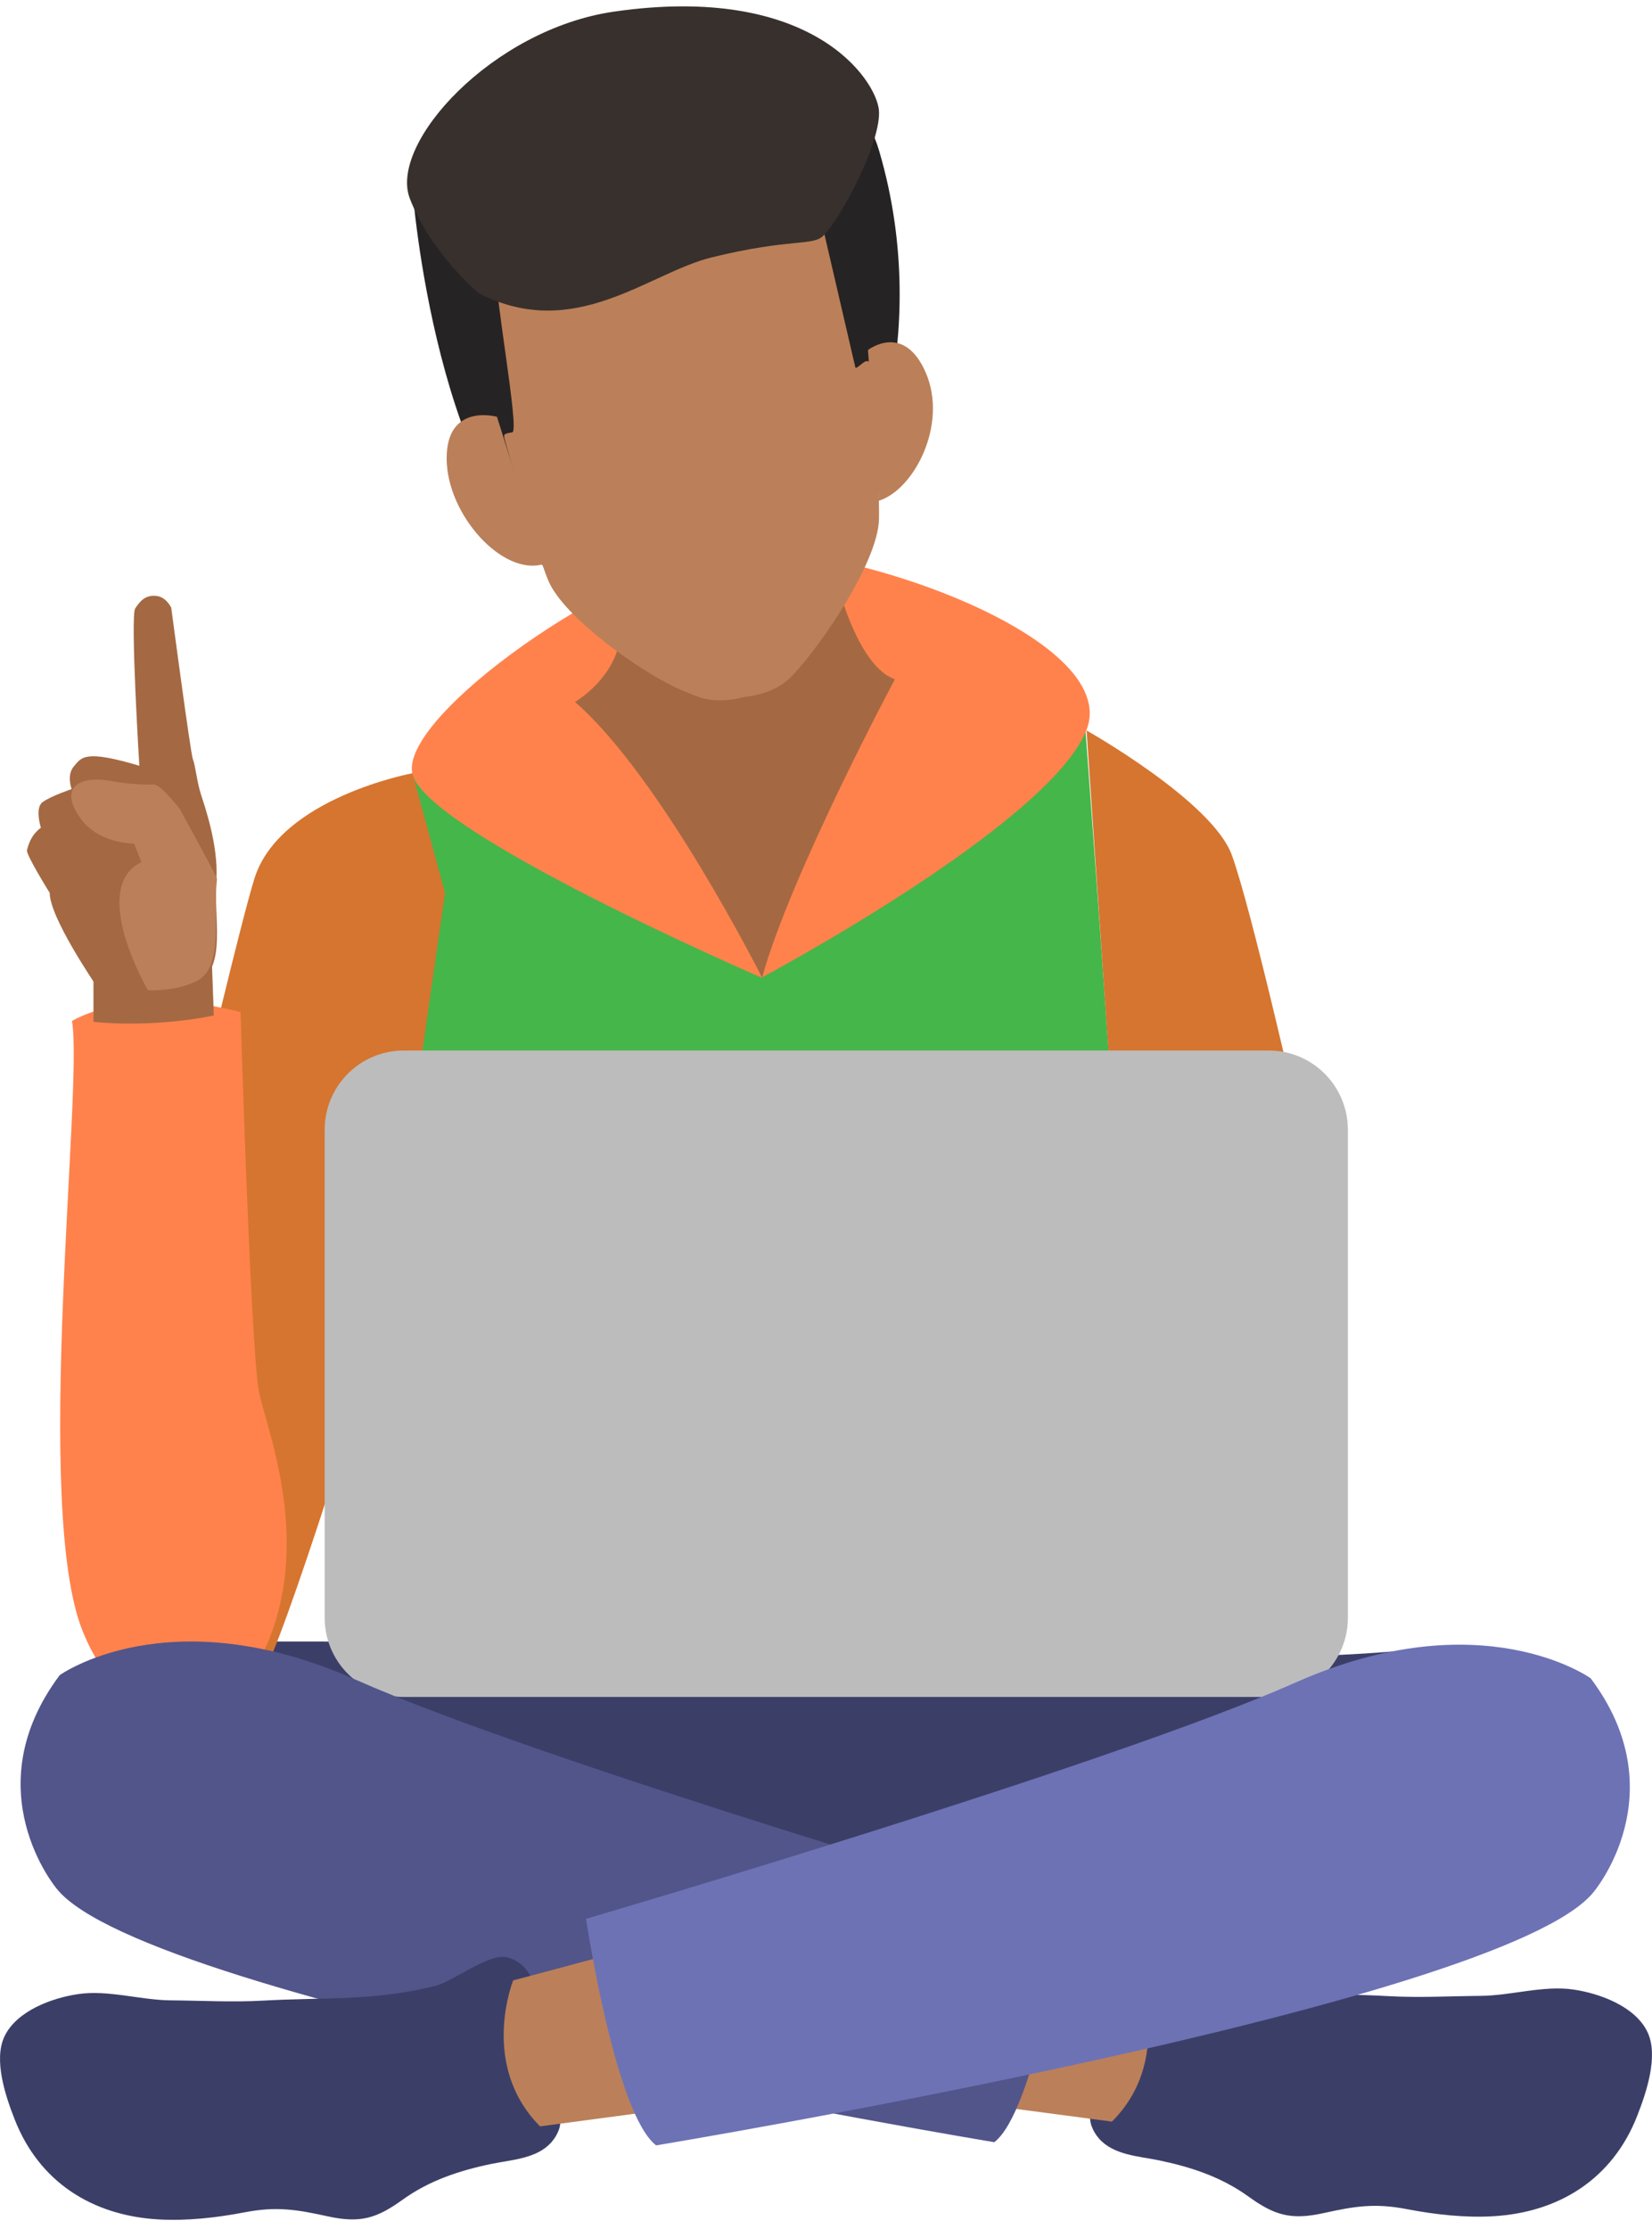 <svg width="172" height="232" viewBox="0 0 172 232" fill="none" xmlns="http://www.w3.org/2000/svg">
<path d="M67.127 15.719C67.127 15.719 87.149 0.765 91.539 15.719C97.429 35.789 89.231 52.145 89.231 52.145L57.946 60.195C44.836 48.993 42.876 18.897 42.876 18.897L67.127 15.719Z" fill="#262324"/>
<path d="M150.891 171.268C150.891 171.268 132.947 173.816 116.122 171.268C99.298 168.72 39.664 170.875 39.664 170.875C39.664 170.875 28.742 170.809 23.342 170.875C17.942 170.941 23.342 178.508 23.342 178.508L63.464 196.932L79.856 200.532L103.037 195.105L135.377 184.252L150.891 171.268Z" fill="#3B3F68"/>
<path d="M113.021 76.065C113.021 76.065 119.996 168.643 118.75 175.631L42.775 174.134C42.775 174.134 40.035 132.96 42.775 82.553C42.775 82.553 37.544 66.583 113.021 76.065Z" fill="#45B649"/>
<path d="M79.289 101.752C79.289 101.752 109.103 85.898 113.097 76.035C117.092 66.173 86.758 55.874 75.336 57.372C63.914 58.87 41.763 74.414 42.92 80.471C44.077 86.527 79.289 101.752 79.289 101.752Z" fill="#FF824C"/>
<path d="M64.539 63.594C65.662 69.766 59.86 73.058 59.86 73.058C68.843 80.839 79.344 101.752 79.344 101.752C82.359 90.903 93.172 70.701 93.172 70.701C89.429 69.392 87.37 61.349 87.37 61.349L64.539 63.594Z" fill="#A46942"/>
<path d="M113.126 76.026C113.126 76.026 126.207 83.383 128.253 88.994C130.299 94.605 135.197 116.28 135.197 116.28L137.367 137.997L117.669 142.649L113.126 76.026Z" fill="#D6752F"/>
<path d="M42.946 80.478C42.946 80.478 29.11 83.031 26.488 91.447C23.866 99.863 11.318 154.848 11.318 154.848C11.318 154.848 8.135 170.246 12.629 175.546C17.124 180.845 24.99 178.6 27.611 173.738C30.233 168.875 41.494 133.22 41.498 129.539C41.502 125.858 46.339 92.943 46.339 92.943L42.946 80.478Z" fill="#D6752F"/>
<path d="M90.371 36.429C90.371 36.429 94.129 33.491 96.408 38.836C98.687 44.182 95.188 50.953 91.509 52.114" fill="#BB8059"/>
<path d="M51.743 43.381C51.743 43.381 46.479 41.882 46.503 47.739C46.528 53.596 52.345 59.971 56.562 58.716" fill="#BB8059"/>
<path d="M51.618 27.852C51.618 27.852 56.289 30.485 60.646 27.349C60.645 27.345 60.645 27.345 60.645 27.345C61.109 27.012 61.579 26.687 62.043 26.385C63.705 25.286 65.331 24.412 66.708 24.044C66.708 24.044 67.693 24.823 69.918 25.204C71.519 24.993 73.43 24.538 75.673 23.687C75.673 23.687 77.454 22.034 78.195 22.796C78.841 22.67 84.763 23.056 85.483 22.861L89.034 38.15C89.101 38.834 90.51 36.485 90.66 38.259C91.111 43.465 91.526 49.802 91.523 53.482C91.523 53.678 91.522 53.862 91.519 54.026C91.398 58.879 84.508 68.548 82.013 70.768C80.8 71.847 79.094 72.364 77.496 72.549C75.935 72.948 74.161 73.078 72.643 72.508C72.206 72.344 71.64 72.115 70.982 71.841C70.978 71.837 70.974 71.833 70.969 71.833C66.913 70.113 58.672 64.273 57.084 60.415C57.02 60.257 56.948 60.084 56.877 59.897C56.615 59.216 56.311 58.346 55.981 57.348C54.94 54.228 54.923 54.181 52.567 45.806C52.339 45.077 52.604 45.152 53.373 44.985C54.028 44.377 51.52 30.894 51.618 27.852Z" fill="#BB8059"/>
<path d="M33.805 168.379C33.805 172.931 37.491 176.62 42.038 176.62H132.103C136.65 176.62 140.336 172.931 140.336 168.379V117.579C140.336 113.027 136.65 109.338 132.103 109.338H42.038C37.491 109.338 33.805 113.027 33.805 117.579V168.379H33.805Z" fill="#BCBCBC"/>
<path d="M7.492 106.271C7.492 106.271 13.561 102.375 25.044 105.337C25.044 105.337 26.027 138.554 26.912 144.565C27.483 148.451 34.793 164.536 23.944 177.341C23.944 177.341 13.841 182.673 8.612 169.784C3.384 156.895 8.706 112.996 7.492 106.271Z" fill="#FF824C"/>
<path d="M22.263 105.697L22.027 99.181C22.027 99.181 16.078 98.575 9.73 100.98V106.346C9.73 106.346 15.399 107.064 22.263 105.697Z" fill="#A46942"/>
<path d="M113.644 221.267C113.819 221.734 114.069 222.177 114.429 222.587C115.949 224.314 118.601 224.42 120.694 224.854C124.014 225.543 127.174 226.589 129.96 228.599C132.648 230.538 134.359 231.098 137.779 230.345C141.012 229.633 143.113 229.277 146.448 229.921C149.445 230.5 152.563 230.837 155.466 230.666C162.386 230.26 167.904 226.742 170.459 220.22C171.394 217.833 172.723 213.964 171.521 211.477C170.234 208.812 166.553 207.472 163.824 207.071C160.704 206.613 157.31 207.707 154.155 207.73C151.038 207.753 147.765 207.938 144.606 207.76C137.913 207.385 133.111 207.827 126.584 206.224C124.604 205.737 120.84 202.615 118.899 203.257C116.312 204.114 116.183 206.46 115.361 208.987C114.306 212.226 115.964 207.132 115.361 208.987C114.306 212.227 112.957 219.425 113.644 221.267Z" fill="#3B3F68"/>
<path d="M103.813 201.851L118.57 205.756C118.57 205.756 122.12 214.495 115.768 220.816L97.461 218.399V201.851H103.813Z" fill="#BB8059"/>
<path d="M110.82 199.382C110.667 200.336 107.726 219.672 103.527 222.96C103.527 222.96 15.254 208.364 5.903 196.575C5.903 196.575 -2.758 186.324 6.218 174.348C6.218 174.348 17.575 166.176 36.997 174.808C56.419 183.439 110.82 199.382 110.82 199.382Z" fill="#52558A"/>
<path d="M58.192 221.654C58.018 222.118 57.768 222.558 57.41 222.965C55.894 224.682 53.249 224.788 51.163 225.219C47.853 225.903 44.7 226.943 41.923 228.942C39.242 230.869 37.536 231.426 34.126 230.677C30.902 229.969 28.808 229.616 25.481 230.256C22.493 230.832 19.384 231.166 16.489 230.996C9.588 230.593 4.086 227.095 1.538 220.613C0.605 218.24 -0.72 214.394 0.478 211.922C1.762 209.273 5.433 207.941 8.154 207.542C11.264 207.087 14.65 208.174 17.796 208.197C20.903 208.22 24.168 208.404 27.318 208.227C33.991 207.854 38.781 208.294 45.289 206.7C47.263 206.217 51.016 203.113 52.952 203.752C55.531 204.603 55.66 206.935 56.48 209.447C57.532 212.666 55.878 207.603 56.48 209.447C57.533 212.667 58.878 219.823 58.192 221.654Z" fill="#3B3F68"/>
<path d="M68.187 202.181L53.43 206.12C53.43 206.12 49.88 214.934 56.232 221.311L74.539 218.873V202.181H68.187Z" fill="#BB8059"/>
<path d="M61.016 199.712C61.169 200.666 64.111 220.002 68.31 223.29C68.31 223.29 156.582 208.694 165.933 196.905C165.933 196.905 174.595 186.654 165.618 174.678C165.618 174.678 154.262 166.506 134.84 175.138C115.418 183.769 61.016 199.712 61.016 199.712Z" fill="#6D72B5"/>
<path d="M20.09 79.055C20.329 79.594 20.501 81.348 20.905 82.622C21.298 83.864 22.742 87.942 22.532 91.504C22.532 91.505 22.531 91.505 22.531 91.506V91.514C22.526 91.603 22.521 91.688 22.514 91.775C22.261 95.379 23.543 100.623 20.748 102.118C19.023 103.039 17.006 103.227 15.711 103.235L15.707 103.236C14.904 103.241 14.382 103.176 14.382 103.176C14.382 103.176 10.345 103.139 10.038 102.631C9.733 102.121 5.191 95.507 5.174 92.929C5.174 92.929 2.693 88.949 2.809 88.493C2.925 88.037 3.172 86.957 4.258 86.147C4.258 86.147 3.592 84.102 4.441 83.479C5.291 82.856 7.459 82.127 7.459 82.127C7.459 82.127 6.899 80.681 7.696 79.757C8.493 78.834 8.76 77.987 14.506 79.698C14.506 79.698 13.55 64.124 14.078 63.322C14.608 62.518 15.148 61.926 16.235 62.018C17.321 62.111 17.83 63.257 17.83 63.257C17.83 63.257 19.851 78.516 20.09 79.055Z" fill="#A46942"/>
<path d="M22.594 91.503C22.594 91.504 22.593 91.504 22.593 91.505L22.593 91.513C22.584 91.601 22.576 91.688 22.567 91.774C22.198 95.386 23.309 100.699 20.468 102.109C18.715 102.978 16.692 103.1 15.399 103.066L15.395 103.066C15.395 103.066 9.2 92.402 14.733 89.725L13.957 87.799C13.957 87.799 10.356 87.839 8.445 85.26C6.534 82.681 7.556 81.379 9.416 81.174C11.275 80.97 12.162 81.696 16.034 81.66C16.04 81.658 16.5 81.558 17.951 83.271C19.084 84.608 18.679 84.169 18.959 84.639C19.364 85.422 22.591 91.197 22.594 91.503Z" fill="#BB8059"/>
<path d="M91.506 11.438C91.82 14.556 87.71 22.539 85.718 24.534C84.612 25.641 82.416 24.757 74.134 26.779C67.483 28.404 59.853 35.641 49.845 30.521C49.845 30.521 44.889 26.405 42.671 20.668C40.454 14.931 51.246 3.046 63.921 1.211C84.597 -1.783 91.193 8.321 91.506 11.438Z" fill="#38302D"/>
</svg>
